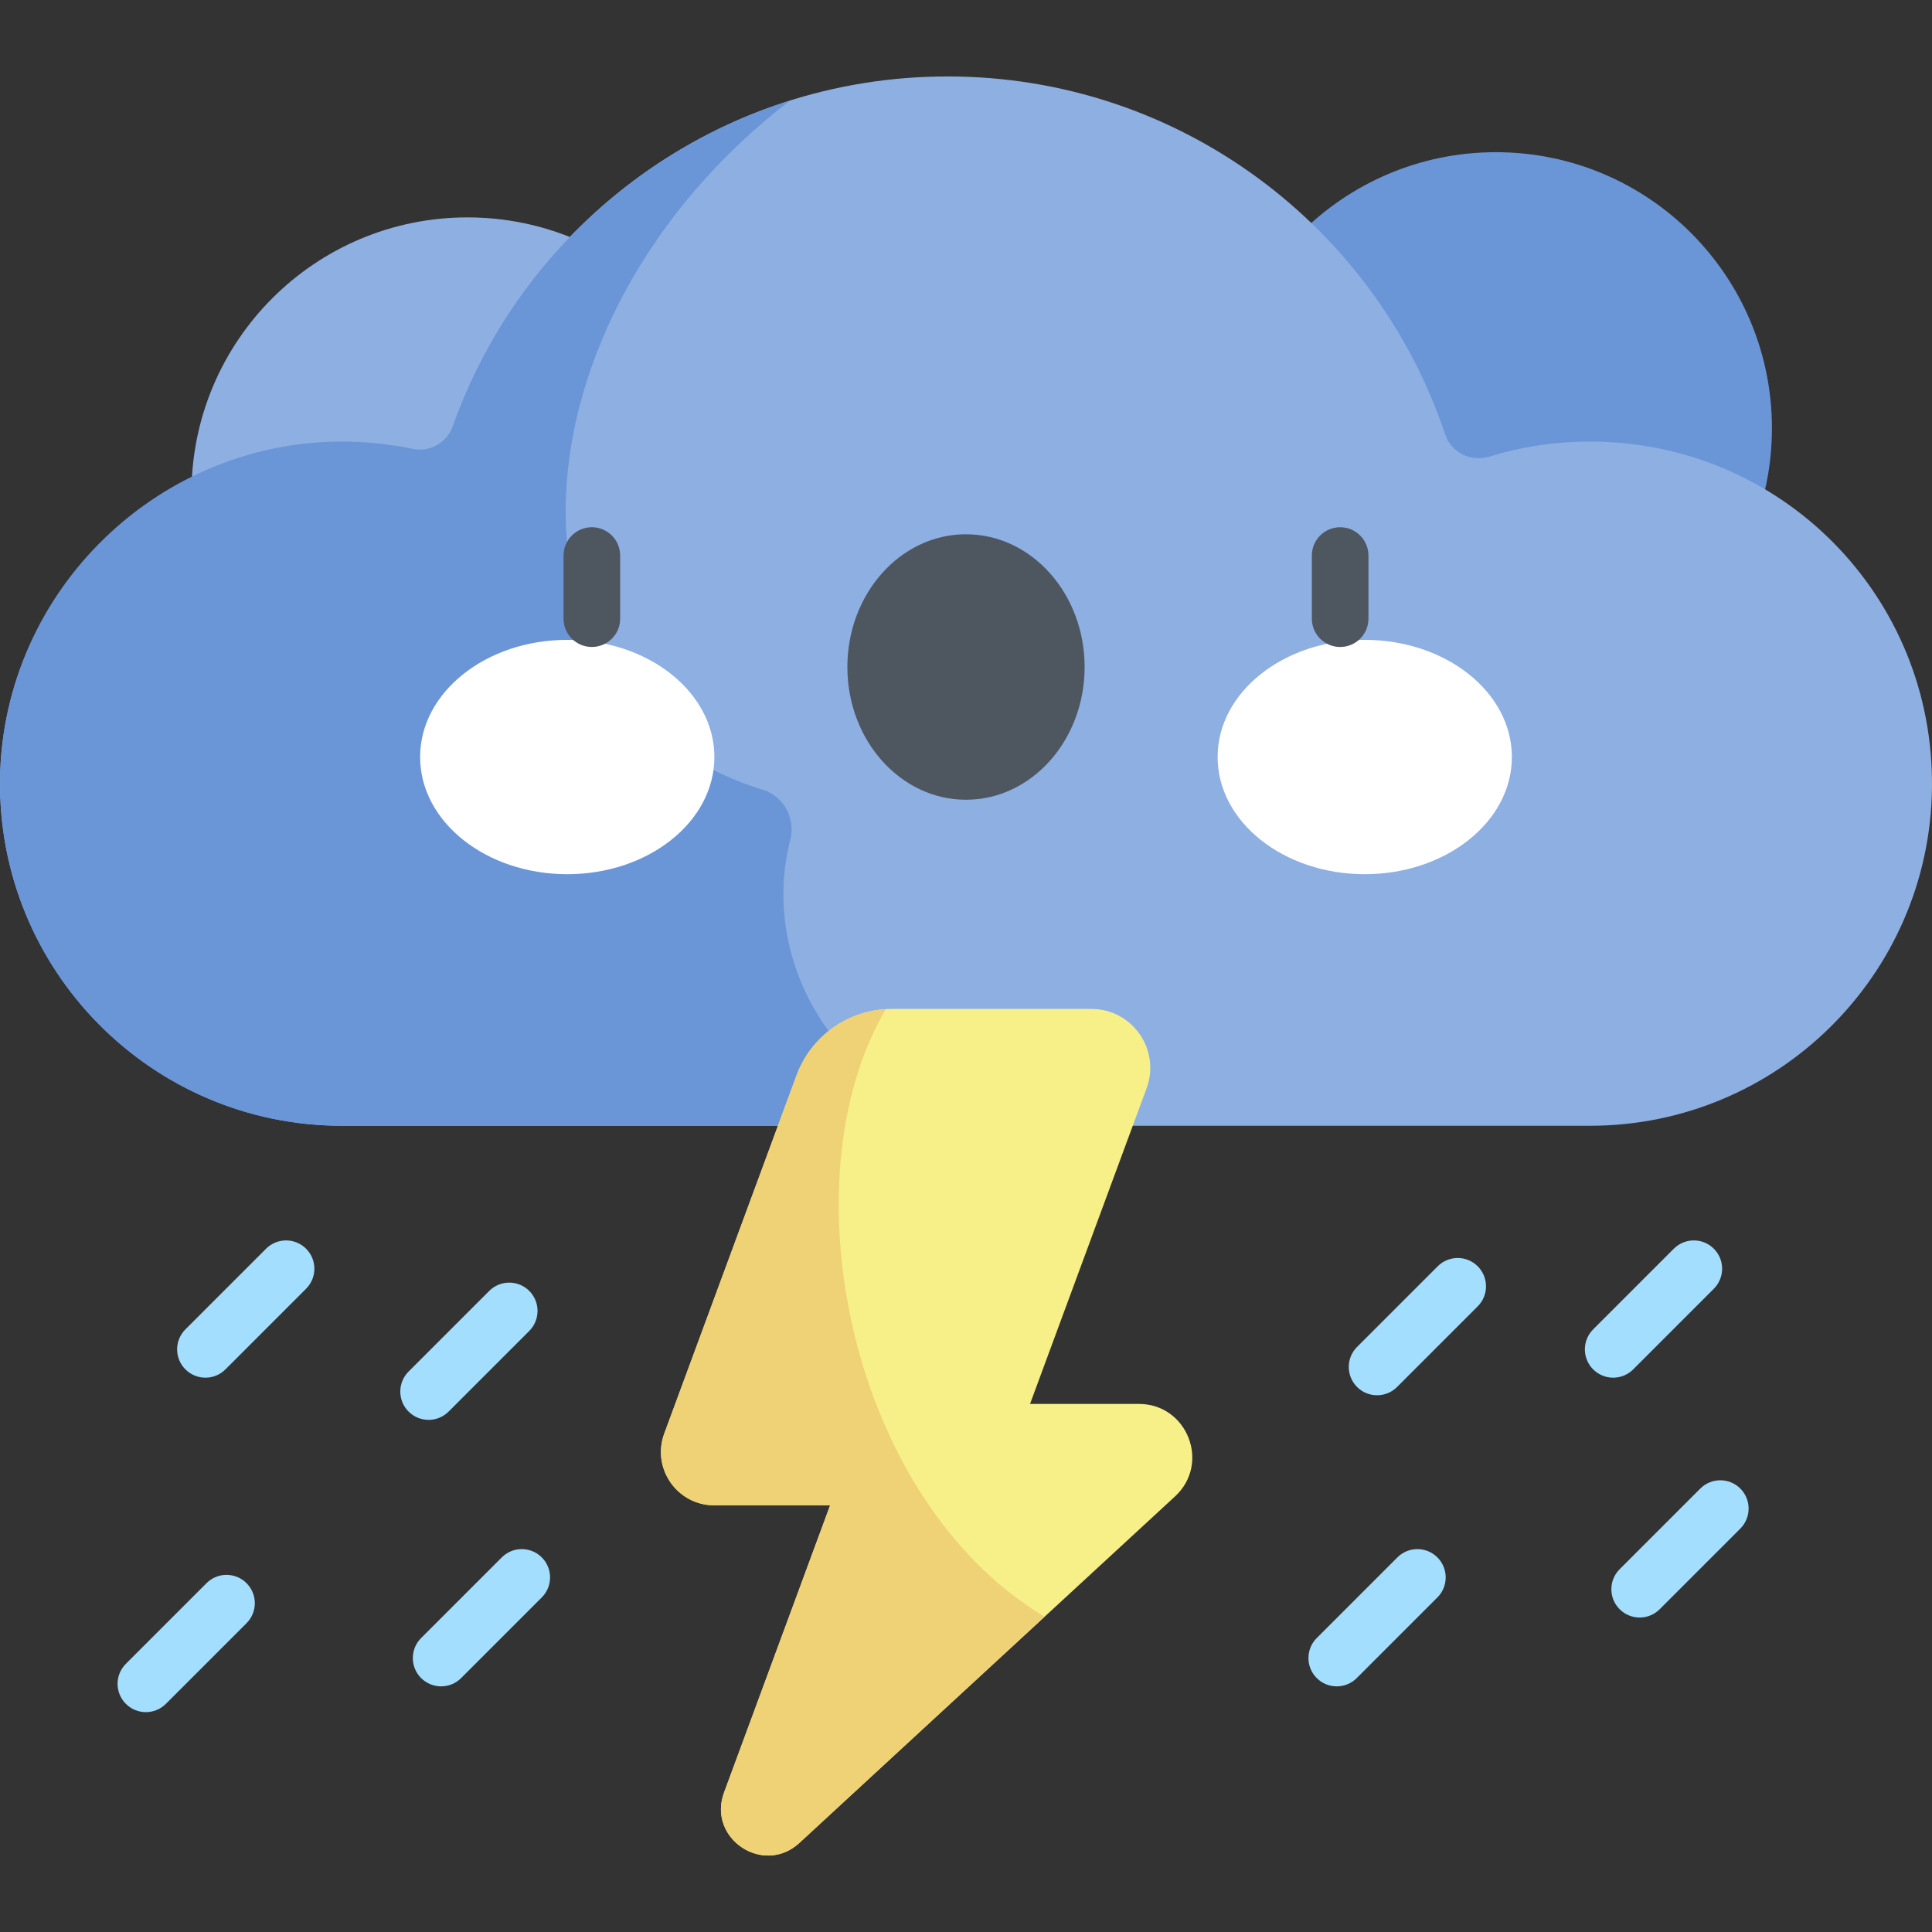 <svg id="Capa_1" enable-background="new 0 0 512 512" height="512" viewBox="0 0 512 512" width="512" xmlns="http://www.w3.org/2000/svg"><rect x="0" y="0" width="512" height="512" fill="#333333" stroke="none"/><circle cx="123.89" cy="130.759" fill="#8eafe2" r="73.147"/><circle cx="396.432" cy="113.481" fill="#6a96d7" r="73.147"/><path d="m421.342 298.341c49.714 0 90.082-40.016 90.652-89.595.583-50.73-39.914-91.72-90.648-91.722-9.277 0-18.226 1.397-26.654 3.987-4.878 1.499-10.082-1.058-11.703-5.897-18.464-55.129-70.527-94.856-131.871-94.856-60.516 0-112 38.662-131.105 92.633-1.563 4.416-6.122 7.017-10.707 6.057-5.322-1.114-10.815-1.762-16.435-1.897-49.886-1.199-92.286 39.657-92.866 89.553-.588 50.564 40.224 91.737 90.652 91.737z" fill="#8eafe2"/><path d="m202.11 209.272c-72.926-22.263-68.49-124.455 7.24-182.608-41.633 13.1-74.827 45.238-89.336 86.226-1.56 4.407-6.087 7.027-10.662 6.067-5.334-1.119-10.84-1.771-16.474-1.907-50.25-1.211-92.28 39.28-92.871 89.541-.594 50.569 40.22 91.749 90.652 91.749h165.341c-36.473-10.75-54.407-45.171-46.582-75.727 1.463-5.71-1.669-11.62-7.308-13.341z" fill="#6a96d7"/><ellipse cx="150.328" cy="200.62" fill="#fff" rx="38.991" ry="31.05"/><ellipse cx="361.672" cy="200.62" fill="#fff" rx="38.991" ry="31.05"/><path d="m156.846 171.457c-4.142 0-7.5-3.357-7.5-7.5v-16.735c0-4.143 3.358-7.5 7.5-7.5s7.5 3.357 7.5 7.5v16.735c0 4.143-3.358 7.5-7.5 7.5z" fill="#4e5660"/><ellipse cx="256" cy="176.763" fill="#4e5660" rx="31.436" ry="35.177"/><path d="m355.154 171.457c-4.142 0-7.5-3.357-7.5-7.5v-16.735c0-4.143 3.358-7.5 7.5-7.5s7.5 3.357 7.5 7.5v16.735c0 4.143-3.358 7.5-7.5 7.5z" fill="#4e5660"/><path d="m301.812 372.054h-28.841l30.893-83.651c3.766-10.198-3.779-21.028-14.65-21.028h-52.856c-11.274 0-21.355 7.023-25.261 17.599l-35.058 94.93c-3.407 9.226 3.419 19.023 13.254 19.023h30.697l-28.108 76.112c-4.496 12.173 10.421 22.155 19.96 13.357l99.551-91.828c9.454-8.723 3.283-24.514-9.581-24.514z" fill="#f7ef87"/><path d="m234.734 267.438c-10.608.639-19.92 7.472-23.637 17.536l-35.058 94.93c-3.407 9.226 3.419 19.023 13.254 19.023h30.697l-28.108 76.112c-4.496 12.173 10.421 22.155 19.96 13.357l64.987-59.946c-52.126-31.19-68.577-116.025-42.095-161.012z" fill="#efd176"/><g fill="#a3defe"><path d="m54.441 365.098c-1.919 0-3.839-.733-5.303-2.196-2.929-2.93-2.929-7.678 0-10.607l21.373-21.373c2.929-2.928 7.678-2.928 10.606 0 2.929 2.93 2.929 7.678 0 10.607l-21.373 21.373c-1.464 1.463-3.384 2.196-5.303 2.196z"/><path d="m364.937 369.757c-1.919 0-3.839-.732-5.303-2.196-2.929-2.93-2.929-7.678 0-10.607l21.373-21.373c2.929-2.928 7.678-2.928 10.606 0 2.929 2.93 2.929 7.678 0 10.607l-21.373 21.373c-1.464 1.463-3.384 2.196-5.303 2.196z"/><path d="m427.507 365.098c-1.919 0-3.839-.733-5.303-2.196-2.929-2.93-2.929-7.678 0-10.607l21.373-21.373c2.929-2.928 7.678-2.928 10.606 0 2.929 2.93 2.929 7.678 0 10.607l-21.373 21.373c-1.464 1.463-3.383 2.196-5.303 2.196z"/><path d="m434.527 428.661c-1.919 0-3.839-.732-5.303-2.196-2.929-2.93-2.929-7.678 0-10.607l21.373-21.373c2.929-2.928 7.678-2.928 10.606 0 2.929 2.93 2.929 7.678 0 10.607l-21.372 21.373c-1.465 1.464-3.384 2.196-5.304 2.196z"/><path d="m354.251 446.903c-1.919 0-3.839-.732-5.303-2.196-2.929-2.93-2.929-7.678 0-10.607l21.372-21.373c2.929-2.928 7.678-2.928 10.607 0 2.929 2.93 2.929 7.678 0 10.607l-21.373 21.373c-1.465 1.464-3.384 2.196-5.303 2.196z"/><path d="m38.658 453.732c-1.919 0-3.839-.732-5.303-2.196-2.929-2.93-2.929-7.678 0-10.607l21.373-21.373c2.929-2.928 7.678-2.928 10.606 0 2.929 2.93 2.929 7.678 0 10.607l-21.373 21.373c-1.464 1.464-3.383 2.196-5.303 2.196z"/><path d="m116.902 446.903c-1.92 0-3.839-.732-5.303-2.196-2.929-2.93-2.929-7.678 0-10.607l21.373-21.373c2.929-2.928 7.678-2.928 10.606 0 2.929 2.93 2.929 7.678 0 10.607l-21.373 21.373c-1.464 1.464-3.384 2.196-5.303 2.196z"/><path d="m113.582 376.278c-1.919 0-3.839-.732-5.303-2.196-2.929-2.93-2.929-7.678 0-10.607l21.373-21.373c2.929-2.928 7.678-2.928 10.606 0 2.929 2.93 2.929 7.678 0 10.607l-21.373 21.373c-1.464 1.464-3.383 2.196-5.303 2.196z"/></g></svg>